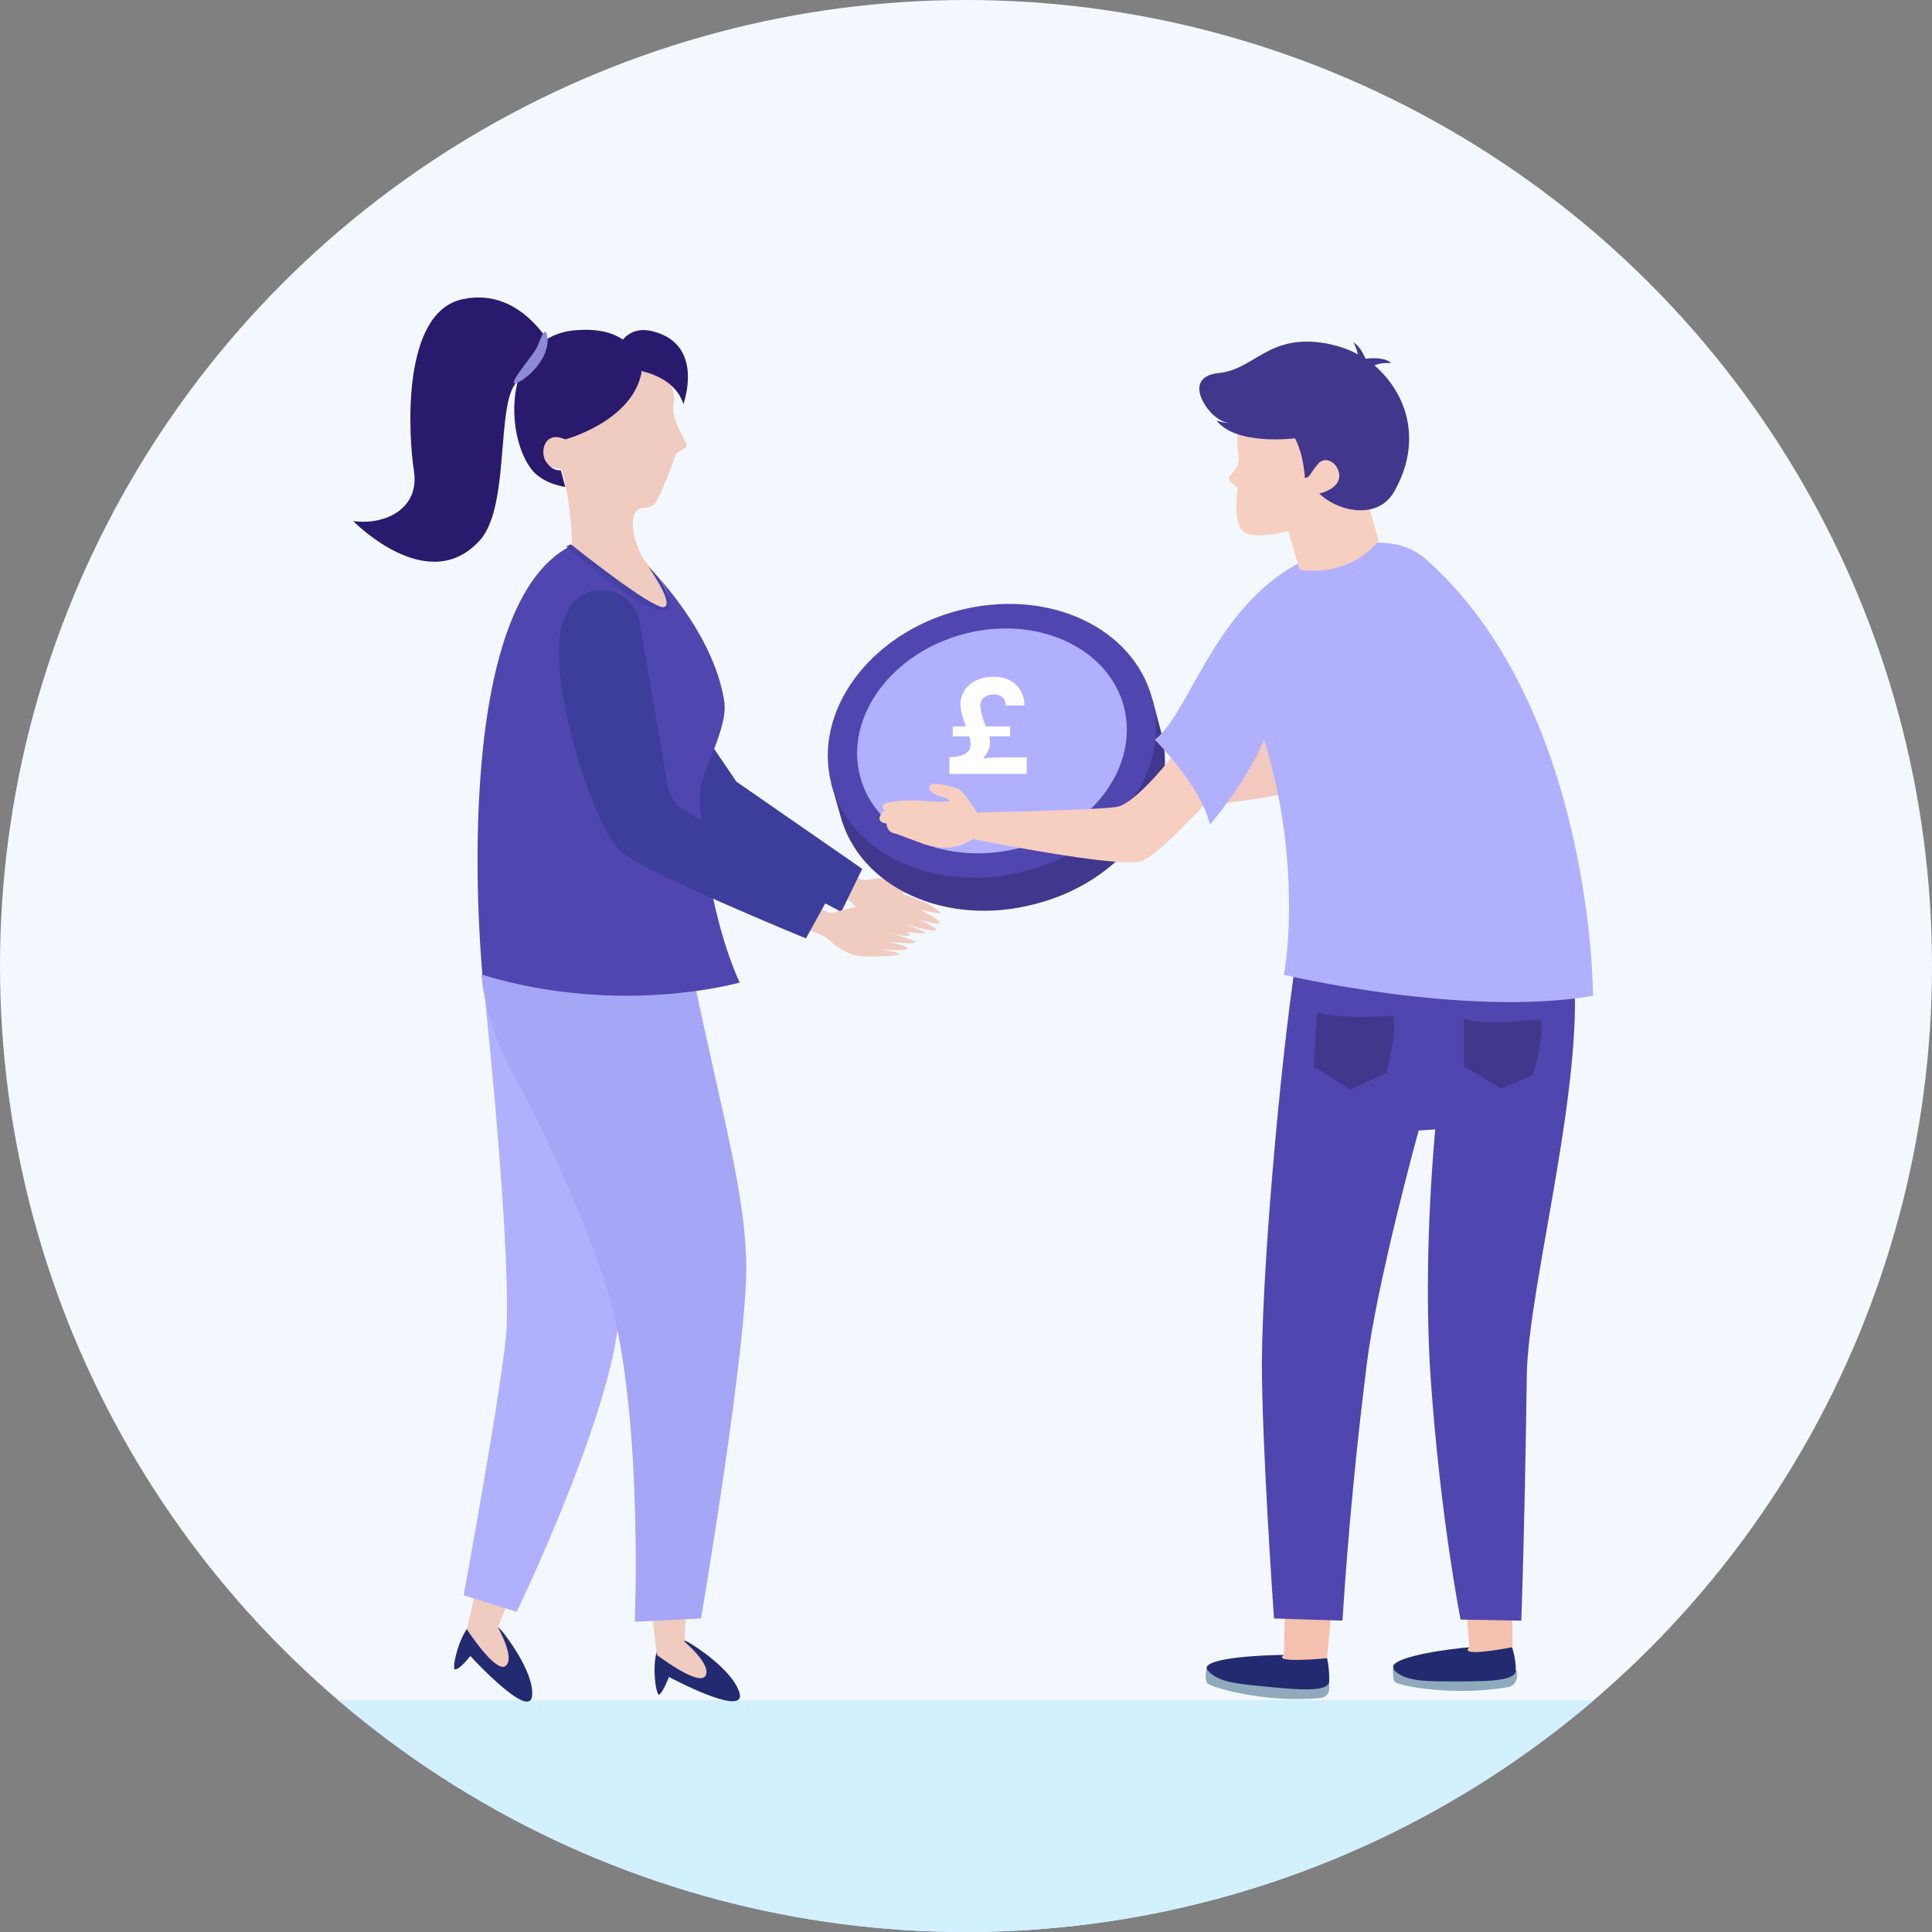 <?xml version="1.0" encoding="utf-8"?>
<!-- Generator: Adobe Illustrator 23.0.3, SVG Export Plug-In . SVG Version: 6.00 Build 0)  -->
<svg version="1.1" id="Layer_1" xmlns="http://www.w3.org/2000/svg" xmlns:xlink="http://www.w3.org/1999/xlink" x="0px" y="0px"
	 viewBox="0 0 175 175" style="enable-background:new 0 0 175 175;" xml:space="preserve">
<rect x="0" y="0" width="175" height="175" fill="#808080" stroke="none"/>
<style type="text/css">
	.st0{fill:#F3F8FE;}
	.st1{clip-path:url(#SVGID_2_);fill:#D2F0FF;}
	.st2{fill:#FFA800;}
	.st3{fill:#EFCBC0;}
	.st4{fill:#3D3D9B;}
	.st5{fill:#222B70;}
	.st6{fill:#B0B0FF;}
	.st7{fill:#A6A6F7;}
	.st8{fill:#5046AF;}
	.st9{fill:#291A6D;}
	.st10{fill:#8B8BD8;}
	.st11{fill:#4541A5;}
	.st12{fill:#F2C9BE;}
	.st13{fill:#8FAABC;}
	.st14{fill:#F5C1AF;}
	.st15{fill:#41378C;}
	.st16{fill:#F6CFC1;}
	.st17{fill:#FFFFFF;}
</style>
<circle class="st0" cx="87.5" cy="87.5" r="87.5"/>
<g>
	<defs>
		<circle id="SVGID_1_" cx="87.5" cy="87.5" r="87.5"/>
	</defs>
	<clipPath id="SVGID_2_">
		<use xlink:href="#SVGID_1_"  style="overflow:visible;"/>
	</clipPath>
	<rect x="29.1" y="154" class="st1" width="116.8" height="21.8"/>
</g>
<path id="XMLID_554_" class="st2" d="M77.6,90.6"/>
<path class="st3" d="M74.3,77.1c0,0,3.4,2.5,3.8,2.6c0.4,0.1,2.8-0.5,3.7,0.1c0.7,0.4,2,1.1,2.2,1.4c0.2,0.3-1,0.1-1.2-0.1
	c-0.2-0.1-1.1-0.3-1.1-0.2c0,0.1,1.7,0.6,2.4,1c0.7,0.4,1.1,0.7,1.1,0.8c0,0.1-1.4-0.2-1.9-0.3c-0.4-0.2,1.5,0.7,1.8,1.1
	c0.3,0.4-1.8-0.1-2.3-0.4c-0.5-0.2,1.9,0.8,2,1.1c0.1,0.3-2.2-0.3-2.8-0.5c-0.6-0.2,1.7,0.6,1.8,0.8c0.1,0.2-2.7-0.2-3.6-0.5
	c-0.9-0.3-1.5-0.5-3.1-2.3c-0.3-0.3-3.9-2.2-3.9-2.2L74.3,77.1z"/>
<path class="st4" d="M54.9,53.1c-0.8-3.1-3-2.1-4.4,0.8c-0.3,0.7-0.6,1.6-0.7,2.5C49.3,62,60.7,73.3,63.1,75.1
	c2.4,1.8,13.1,7.5,13.1,7.5l1.9-3.9l-11.4-7.9l-5.9-8.7L54.9,53.1z"/>
<path class="st5" d="M45.6,147.9c0,0,2.8,3.5,2.6,5.7c-0.2,2.3-5.6-3.6-5.6-3.6s-1,1.3-1.4,1.2c-0.3,0,0.4-3.4,1.7-4.3
	C44.2,146.1,45.6,147.9,45.6,147.9z"/>
<path class="st3" d="M46.5,143.9l-1.4,3.5c0,0,1.6,2.8,0.7,3.5c-0.9,0.7-3.5-3.3-3.5-3.3l0.9-4.1L46.5,143.9z"/>
<path class="st6" d="M59.3,85.1c0,0-1.9,27.4-3.6,36.8c-1.8,9.4-8.9,24.1-8.9,24.1l-4.8-1.5c0,0,3.8-20.7,3.9-24.4
	c0.3-9.1-2.2-31.8-2.2-31.8l5.8-9.4L59.3,85.1z"/>
<path class="st5" d="M62.6,148.9c0,0,3.8,2.3,4.4,4.5c0.5,2.2-6.4-1.5-6.4-1.5s-0.6,1.5-0.9,1.6c-0.3,0.1-0.8-3.3,0.1-4.6
	C60.8,147.7,62.6,148.9,62.6,148.9z"/>
<path class="st3" d="M62.2,144.9l-0.2,3.8c0,0,2.5,2.1,1.9,3.1c-0.6,1-4.4-1.9-4.4-1.9l-0.5-4.2L62.2,144.9z"/>
<path class="st7" d="M43.6,88.3c0,0,0.3,4.7,3.3,9.8c1.6,2.8,6.9,13.6,8.7,20.9c2.6,10.9,1.9,27.9,1.9,27.9l6-0.3
	c0,0,4.2-24.7,4.1-32.1c-0.2-7.8-2.6-14.5-6.1-32.4C57.7,78.9,43.6,88.3,43.6,88.3z"/>
<path class="st8" d="M58.8,51.4c0,0,5.8,5.7,6.8,12.1c0.4,2.4-2.1,6.4-2.2,8.3C63.3,73.6,64.1,82.6,67,89c0,0-10.8,3.1-23.3-0.7
	c0,0-3.3-33.3,8.1-38.9L58.8,51.4z"/>
<path class="st3" d="M59.8,33c0,0,1.6,2.3,1.2,3.6c-0.3,1.3,1.2,3.4,1.2,3.8c0,0.2-0.9,0.5-1,0.8c-0.5,1.4-1.2,3.3-1.8,4.3
	c-0.2,0.3-0.6,0.5-1,0.5c-1.9-0.1-1,3.8,0.4,5.3c1.6,1.7,2.1,3,1.6,3.7c-0.5,0.7-7.9-4.7-8.6-5.7c0-3.2-0.8-6.5-0.9-6.7
	c-0.1-0.3-2.1,0-2.2-1.7c-0.1-1.5,1-2.4,2.5-1.6c0,0-1.6-5,1.8-6.7C56.3,31,59.8,33,59.8,33z"/>
<path class="st3" d="M71.4,80.8c0,0,3.5,1.9,3.9,1.9c0.4,0,2.5-0.9,3.4-0.5c0.7,0.3,2,0.7,2.2,1c0.2,0.2-0.9,0.2-1.1,0.1
	c-0.2-0.1-1-0.1-1,0c0,0.1,1.6,0.3,2.3,0.6c0.7,0.2,1.3,0.6,1.3,0.8c0,0.2-1.5-0.1-1.9-0.2c-0.4-0.1,2,0.5,2.4,0.8
	c0.4,0.3-2.7,0-2.7,0s2,0.3,2,0.6c0.1,0.3-2.6,0.1-2.6,0.1s1.7,0.2,1.9,0.4c0.1,0.2-2.6,0.3-3.5,0.2c-0.8-0.1-1.5-0.2-3.2-1.7
	c-0.3-0.3-3.8-1.4-3.8-1.4L71.4,80.8z"/>
<path class="st4" d="M57.9,56.2c-0.7-3.1-4.9-3.8-6.4-1c-0.4,0.7-0.7,1.5-0.8,2.5C50,63.2,54,75.3,56.3,77.2C58.6,79.1,73,85,73,85
	l2.1-3.8L62,73.4c-0.8-0.4-1.3-1.2-1.5-2.1L57.9,56.2z"/>
<path class="st9" d="M55.4,33.3c0,0,5.4-0.2,6.5,3.3c0,0,2-5.4-2.8-6.6C55.8,29.2,55.4,33.3,55.4,33.3z"/>
<path class="st9" d="M50.8,42.6c0,0-0.7,0.1-1.2-0.6c-0.8-0.8-0.4-3.1,1.6-2.2c0,0,6-1.6,6.9-6c0,0,0-4.3-5.8-3.9
	c-6.8,0.4-6.7,9.7-4,12.8c1.1,1.2,2.9,1.4,2.9,1.4L50.8,42.6z"/>
<path class="st9" d="M50.3,32c0,0-2.8-6.1-8.4-4.9S37,39.5,37.5,42.7C38,46,35,47.6,32,47.2c0,0,6.8,7,11.5,1.7
	c3-3.4,1.1-14.4,4-14.6C50.4,34.2,50.3,32,50.3,32z"/>
<path class="st10" d="M47,34.6c1-0.5,2.7-2.2,2.6-3.9c-0.2-1.7-0.7,0.4-1.1,1C48.1,32.4,45.5,35.4,47,34.6z"/>
<path class="st11" d="M51.7,49.3c0,0,7.4,5.9,8.4,5.7c1.1-0.2-1.4-3.7-1.4-3.7s1,1,1.2,1.4c0.2,0.3,1.5,2.4,0.3,2.6
	c-2,0.3-8.9-5.8-8.9-5.8L51.7,49.3z"/>
<path class="st12" d="M94.4,73.1c0,0.1-0.5,0.9,0,1.1c0,0,0,0.1,0.5,0.1c0,0,0.2,0.7,1,0.7c0,0,2.8,0.2,2.8,0.2
	c0.8-0.1,2.7-0.1,4-1.6c0,0,13.7-1.1,15.3-2.3c1.7-1.2,5.1-8.7,5.1-8.7l-4.3-3.3c0,0-2.5,6.9-4.4,7.8c-1.9,0.9-12,3.9-12,3.9
	s-1.7-1.6-2.4-1.6c-0.3,0-0.8,0.1-1.4,0.3c0.3,0.3,0.6,0.6,0.8,0.9c0.1,0,0.2,0,0.3,0.1c0.1,0,0,0.1-0.2,0.2
	c-0.5,0.2-2.1,0.5-3.1,0.8c-1.2,0.3-2.2,0.8-2.3,1C94,72.9,94.3,73.1,94.4,73.1z"/>
<path class="st13" d="M126.2,151c0,0-0.1,0.7,0.1,1.3c0.2,0.4,5.4,1.4,10.4,0.5c0.4-0.1,0.7-0.5,0.7-0.9l0-0.6L126.2,151z"/>
<path class="st5" d="M126.2,150.9c0.3-0.9,5.3-1.6,7.1-1.7c2-0.1,0.1-1.3,1.7-1.1c1.6,0.2,1.6,0.2,1.6,0.2s0.6,1.1,0.7,2.7
	c0,0.1,0,0.2,0,0.3c0,1.1-3.3,1-6.4,1c-2.1,0-3.7-0.1-4.6-1C126.2,151.2,126.2,151,126.2,150.9z"/>
<path class="st14" d="M137,143.9l0,5.3c0,0-5,1-3.9,0l-0.4-4.9L137,143.9z"/>
<path class="st13" d="M109.3,151.1c0,0-0.2,0.7,0,1.3c0.1,0.4,5.3,1.9,10.3,1.4c0.4,0,0.8-0.4,0.8-0.8l0-0.6L109.3,151.1z"/>
<path class="st5" d="M109.3,151c0.4-0.9,5.4-1.1,7.2-1.1c2,0.1,0.3-1.3,1.8-1c1.6,0.3,1.6,0.3,1.6,0.3s0.5,1.1,0.5,2.8
	c0,0.1,0,0.2,0,0.3c-0.1,1.1-3.4,0.7-6.5,0.4c-2-0.2-3.7-0.4-4.5-1.4C109.3,151.2,109.3,151.1,109.3,151z"/>
<path class="st14" d="M120.7,145l-0.5,5.2c0,0-5.1,0.5-3.9-0.3l0.1-4.9L120.7,145z"/>
<path class="st15" d="M75.8,70.8c0.3-5.5,5-10.8,11.8-12.5c6.7-1.7,13.4,0.5,16.3,5.2l0.5-0.1l0.8,3c1.7,6.5-3.5,13.5-11.5,15.5
	c-8,2.1-15.9-1.5-17.6-8.1L75.3,71L75.8,70.8z"/>
<path class="st8" d="M86.8,55.3c-8,2.1-13.2,9.1-11.5,15.7c1.7,6.5,9.6,10,17.6,7.9c8-2.1,13.2-9,11.5-15.5
	C102.7,56.8,94.9,53.2,86.8,55.3z"/>
<path class="st6" d="M87.4,57.4c-6.6,1.7-10.9,7.5-9.5,12.9c1.4,5.4,7.9,8.2,14.5,6.5c6.6-1.7,10.8-7.4,9.4-12.8
	C100.4,58.7,94,55.7,87.4,57.4z"/>
<path class="st8" d="M117.6,85.7c0,0,17.1-6.3,24.8,0.9c1.5,10.4-3.9,29.4-4.1,37.8c-0.1,6.8-0.2,13.3-0.5,22.4l-5.5-0.1
	c0,0-1.8-9-2.7-21.7c-0.4-5.7-0.4-13.6,0.4-22.7l-1.5,0.1c0,0-3.8,13.8-4.7,21.2c-0.9,7.1-1.7,15.3-2.2,23.2l-6.2-0.2
	c0,0-1.1-15.4-1.1-23.3C114.4,112.7,116.4,92.4,117.6,85.7z"/>
<path class="st16" d="M80.1,73.4c-0.1,0.1-0.7,0.7-0.3,1c0,0,0,0.1,0.5,0.2c0,0,0,0.8,0.8,0.9c0,0,2.7,1,2.7,1
	c0.8,0.2,2.6,0.7,4.3-0.5c0,0,13.4,2.7,15.3,2c1.9-0.7,7.3-6.9,7.3-6.9l-3.2-4.3c0,0-4.3,6-6.4,6.3c-2.1,0.3-12.6,0.5-12.6,0.5
	s-1.2-2-1.8-2.2c-0.3-0.1-2.3-0.7-2.5-0.2c-0.2,0.4,0.5,0.8,0.9,0.9c0.1,0,0.9,0.3,0.9,0.4c0,0.1,0,0.1-0.2,0.1
	c-0.6,0.1-2.2-0.1-3.2-0.1c-1.3,0-2.4,0.2-2.5,0.3C79.8,73.1,80,73.3,80.1,73.4z"/>
<path class="st6" d="M109.6,74.7c-0.8-3.5-5-7.7-5-7.7c3.4-2.5,5.9-14.2,15.8-17.1c1.4-0.4,5.8-1.8,8.7,0.7
	c15.2,13.4,15.2,39.6,15.2,39.6c-11.6,2-28-1.9-28-1.9c0.6-3.4,1.1-12-1.8-21.3C113,70.7,109.6,74.7,109.6,74.7z"/>
<path class="st16" d="M112.1,37.9c0,0-0.1,2.4,0.1,3.5c0.1,1.1-0.9,1.6-0.9,1.9c0,0.3,0.8,0.9,0.8,0.9s-0.5,3.3,0.6,4
	c1.1,0.7,4-0.1,4-0.1l1,3.5c0,0,4.2,0.9,7.2-2.6l-1-3.4c0,0,0.9-6.6-2.5-9.5C118.1,33.5,112.1,37.9,112.1,37.9z"/>
<path class="st15" d="M109.1,36.6c-0.9-1.5-0.5-2.6,1.2-2.8c3.4-0.3,4.5-3.6,9.8-2.7c1,0.2,2,0.5,2.9,1c-0.1-0.5-0.4-1.1-0.4-1.1
	c0.6,0.4,0.9,1.1,1.1,1.5c0.6-0.1,1.9-0.1,2.3,0.4c0,0-0.9-0.1-1.5,0.2c2.9,2.5,4.4,6.8,1.8,11.4c-1.5,2.7-5.2,1.8-6.8,0.2
	c0,0,2-0.4,1.8-1.8c-0.2-1.1-1.3-1.6-1.9-0.9c-0.9,1.1-0.7,1.2-1.2,1.3c0,0-0.1-2.1-0.9-3.6c0,0-5.3,0.7-7.1-1.6c0,0,1,0.3,1.2,0.2
	C111.3,38.4,110,38.1,109.1,36.6z"/>
<path class="st15" d="M139.5,92.3c0,0-4.4,0.7-6.9,0v4.3l3.4,2l2.8-1.2C138.9,97.4,140,93.6,139.5,92.3z"/>
<path class="st15" d="M126.2,92c0,0-4.4,0.4-6.9-0.3l-0.3,4.9l3.3,2.1l3.2-1.5C125.6,97.2,126.6,93.4,126.2,92z"/>
<g>
	<path class="st17" d="M89.6,66.7c0.2,0.7,0,1.4-0.5,1.9l0,0.1c0.5-0.1,1.6-0.1,1.7-0.1l2.2,0l0,1.5l-7,0l0-1.5
		c2.2-0.1,2-1.1,1.8-1.9l-1.5,0l0-0.9l1.2,0c-0.3-0.8-0.5-1.4-0.5-2c0-1.5,1.3-2.5,3-2.5c2,0,2.8,1.4,2.8,2.6l-1.7,0
		c0-0.5-0.3-1-1.1-1c-0.7,0-1.2,0.4-1.2,1c0,0.4,0.2,1.2,0.5,1.9l2.2,0l0,0.9L89.6,66.7z"/>
</g>
</svg>
